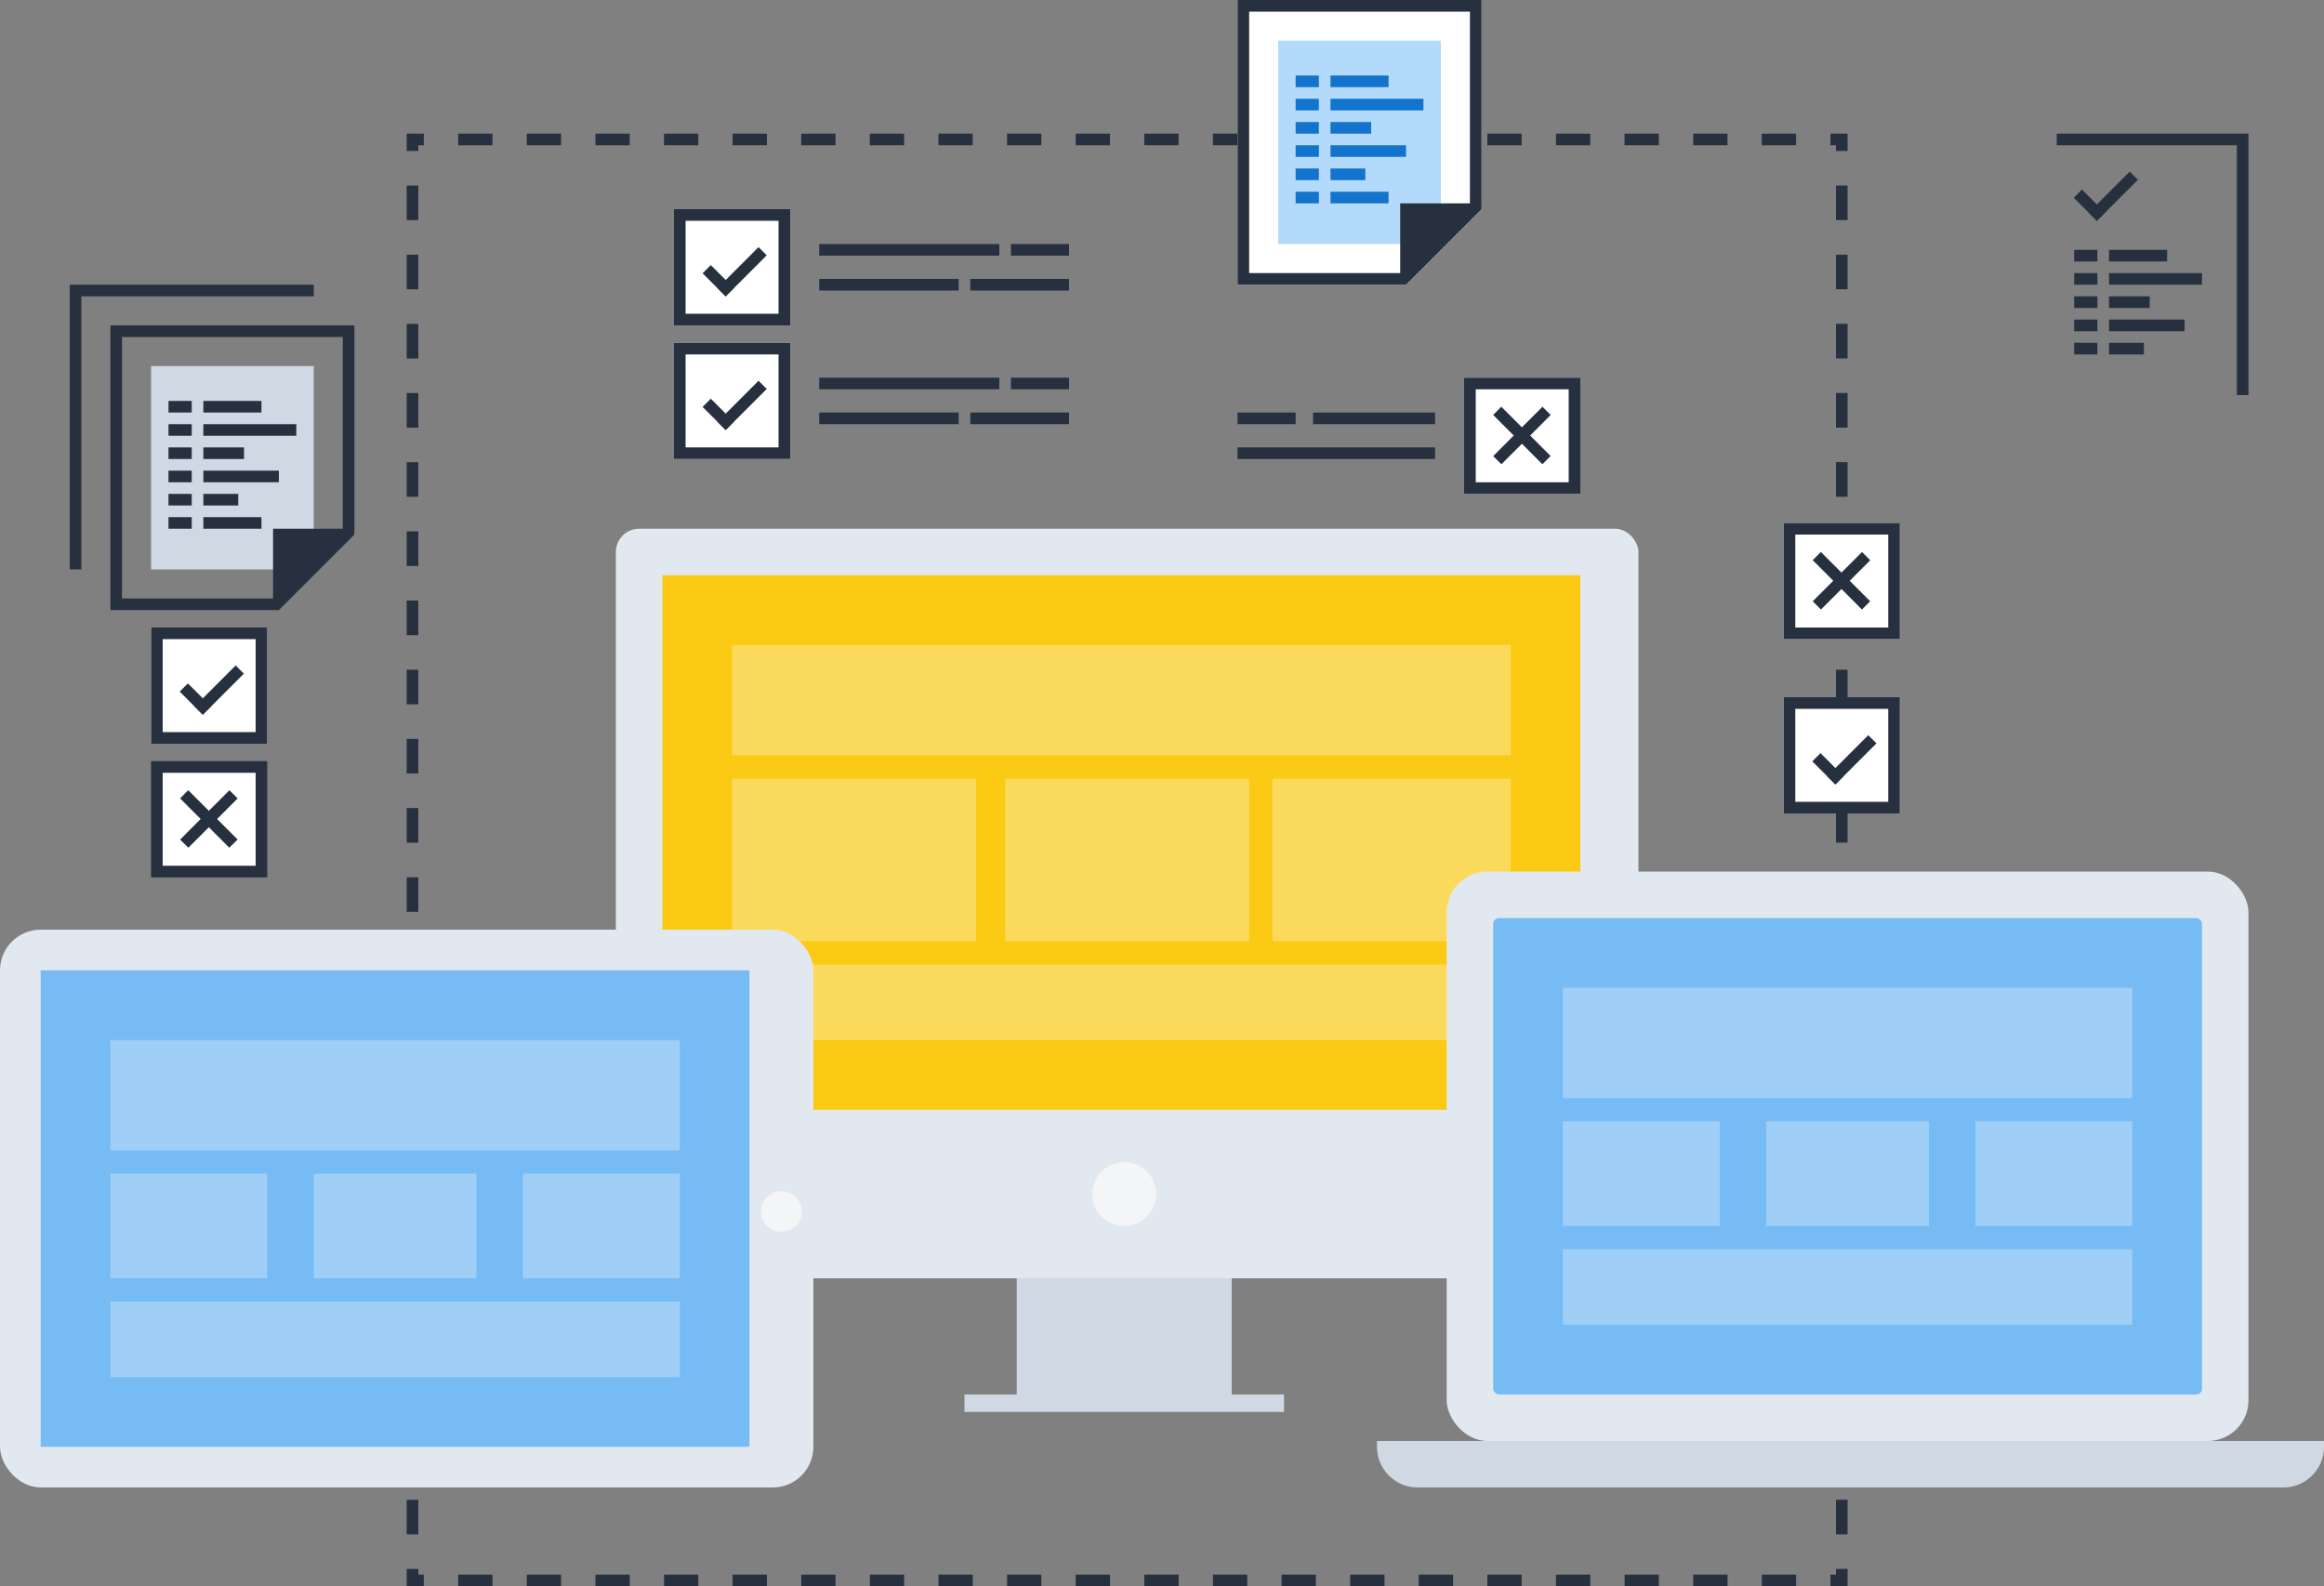 <svg xmlns="http://www.w3.org/2000/svg" width="400" height="273" fill="none" viewBox="0 0 400 273"><rect x="0" y="0" width="400" height="273" fill="#808080" stroke="none"/><path fill="#27303F" fill-rule="evenodd" d="M70 25.98V23h2.95v2H72v.98h-2zM84.76 23h-5.9v2h5.9v-2zm5.9 0v2h5.91v-2h-5.9zm11.82 0v2h5.9v-2h-5.9zm11.8 0v2h5.91v-2h-5.9zm11.81 0v2H132v-2h-5.9zm11.81 0v2h5.91v-2h-5.9zm11.81 0v2h5.9v-2h-5.9zm11.81 0v2h5.9v-2h-5.9zm11.81 0v2h5.9v-2h-5.9zm11.81 0v2h5.9v-2h-5.9zm11.81 0v2h5.9v-2h-5.9zm11.81 0v2h5.9v-2h-5.9zm11.81 0v2h5.9v-2h-5.9zm11.81 0v2h5.9v-2h-5.9zm11.81 0v2h5.9v-2h-5.9zM256 23v2h5.9v-2H256zm11.81 0v2h5.9v-2h-5.9zm11.8 0v2h5.91v-2h-5.9zm11.82 0v2h5.9v-2h-5.9zm11.8 0v2h5.91v-2h-5.9zm11.82 0v2h.95v.98h2V23h-2.95zm2.95 8.93h-2v5.95h2v-5.95zm0 11.9h-2v5.96h2v-5.96zm0 11.9h-2v5.96h2v-5.95zm0 11.91h-2v5.96h2v-5.96zm0 11.9h-2v5.96h2v-5.95zm0 11.91h-2v5.95h2v-5.95zm0 11.9h-2v5.96h2v-5.95zm0 11.91h-2v5.95h2v-5.95zm0 11.9h-2v5.96h2v-5.95zm0 11.91h-2v5.95h2v-5.95zm0 11.9h-2v5.96h2v-5.95zm0 11.91h-2v5.95h2v-5.95zm0 11.9h-2v5.96h2v-5.95zm0 11.91h-2v5.95h2v-5.95zm0 11.9h-2v5.96h2v-5.96zm0 11.91h-2v5.95h2v-5.95zm0 11.9h-2v5.96h2v-5.96zm0 11.91h-2v5.95h2v-5.95zm0 11.9h-2v5.96h2v-5.96zm0 11.9h-2v5.96h2v-5.95zm0 11.91h-2v.98h-.95v2H318v-2.98zm-8.86 2.98v-2h-5.9v2h5.9zm-11.8 0v-2h-5.91v2h5.9zm-11.82 0v-2h-5.9v2h5.9zm-11.8 0v-2h-5.91v2h5.9zm-11.82 0v-2H256v2h5.9zm-11.8 0v-2h-5.91v2h5.9zm-11.81 0v-2h-5.9v2h5.9zm-11.81 0v-2h-5.9v2h5.9zm-11.81 0v-2h-5.9v2h5.9zm-11.81 0v-2h-5.9v2h5.9zm-11.81 0v-2h-5.9v2h5.9zm-11.81 0v-2h-5.9v2h5.9zm-11.81 0v-2h-5.9v2h5.9zm-11.81 0v-2h-5.9v2h5.9zm-11.81 0v-2h-5.9v2h5.9zM132 273v-2h-5.9v2h5.9zm-11.81 0v-2h-5.9v2h5.9zm-11.8 0v-2h-5.91v2h5.9zm-11.82 0v-2h-5.9v2h5.9zm-11.8 0v-2h-5.91v2h5.9zm-11.82 0v-2H72v-.98h-2V273h2.95zM70 264.07h2v-5.95h-2v5.95zm0-11.9h2v-5.96h-2v5.96zm0-11.9h2v-5.96h-2v5.95zm0-11.91h2v-5.96h-2v5.96zm0-11.9h2v-5.96h-2v5.95zm0-11.91h2v-5.96h-2v5.96zm0-11.9h2v-5.96h-2v5.95zm0-11.91h2v-5.95h-2v5.95zm0-11.9h2v-5.96h-2v5.95zm0-11.91h2v-5.95h-2v5.95zm0-11.9h2v-5.96h-2v5.95zm0-11.91h2v-5.95h-2v5.95zm0-11.9h2v-5.96h-2v5.95zm0-11.91h2v-5.95h-2v5.95zm0-11.9h2v-5.96h-2v5.95zm0-11.91h2v-5.95h-2v5.95zm0-11.9h2v-5.96h-2v5.96zm0-11.9h2v-5.96h-2v5.95zm0-11.91h2v-5.96h-2v5.96zm0-11.9h2v-5.96h-2v5.95z" clip-rule="evenodd"/><rect width="176" height="129" x="106" y="91" fill="#E2E8F0" rx="4"/><path fill="#CFD8E3" d="M175 220h37v20h-37z"/><circle cx="193.5" cy="205.5" r="5.5" fill="#F4F5F7"/><path fill="#FACA15" d="M114 99h158v92H114z"/><g fill="#fff" opacity=".3"><path d="M126 111h134v19H126zM126 166h134v13H126zM126 134h42v28h-42zM173 134h42v28h-42zM219 134h41v28h-41z"/></g><path fill="#CFD8E3" d="M166 240h55v3h-55z"/><rect width="138" height="98" x="249" y="150" fill="#E2E8F0" rx="7"/><rect width="122" height="82" x="257" y="158" fill="#76BBF4" rx="1"/><g fill="#fff" opacity=".3"><path d="M269 170h98v19h-98zM269 215h98v13h-98zM269 193h27v18h-27zM304 193h28v18h-28zM340 193h27v18h-27z"/></g><path fill="#CFD8E3" d="M237 248h163v1a7 7 0 01-7 7H244a7 7 0 01-7-7v-1z"/><rect width="140" height="96" y="160" fill="#E2E8F0" rx="7"/><path fill="#76BBF4" d="M7 167h122v82H7z"/><g fill="#fff" opacity=".3"><path d="M19 179h98v19H19zM19 224h98v13H19zM19 202h27v18H19zM54 202h28v18H54zM90 202h27v18H90z"/></g><circle cx="134.5" cy="208.5" r="3.5" fill="#F4F5F7"/><path fill="#fff" stroke="#27303F" stroke-width="2" d="M27 132h18v18H27v-18z"/><path fill="#27303F" d="M31 137.41L32.4 136l8.49 8.48-1.42 1.42z"/><path fill="#27303F" d="M39.49 136l1.41 1.42-8.48 8.48L31 144.5z"/><path fill="#fff" d="M307 90h20v20h-20V90z"/><path fill="#27303F" fill-rule="evenodd" d="M325 92h-16v16h16V92zm-18-2v20h20V90h-20z" clip-rule="evenodd"/><path fill="#27303F" d="M312 96.41L313.4 95l8.49 8.48-1.42 1.42z"/><path fill="#27303F" d="M320.49 95l1.41 1.42-8.48 8.48-1.42-1.41z"/><path fill="#fff" d="M252 65h20v20h-20V65z"/><path fill="#27303F" fill-rule="evenodd" d="M270 67h-16v16h16V67zm-18-2v20h20V65h-20z" clip-rule="evenodd"/><path fill="#27303F" d="M257 71.41L258.4 70l8.49 8.48-1.42 1.42z"/><path fill="#27303F" d="M265.49 70l1.41 1.42-8.48 8.48L257 78.5z"/><path fill="#fff" d="M26 108h20v20H26v-20z"/><path fill="#27303F" fill-rule="evenodd" d="M44 110H28v16h16v-16zm-18-2v20h20v-20H26z" clip-rule="evenodd"/><path fill="#27303F" d="M32.34 117.62l3.98 3.97-1.42 1.42-3.97-3.98z"/><path fill="#27303F" d="M40.56 114.53l1.41 1.41-7.07 7.07-1.41-1.41z"/><path fill="#CFD8E3" d="M26 63h28v35H26z"/><path fill="#27303F" fill-rule="evenodd" d="M59 58H21v45h26.17L59 91.17V58zm2 34l-13 13H19V56h42v36z" clip-rule="evenodd"/><path fill="#27303F" d="M12 49h2v49h-2zM14 49h40v2H14z"/><path fill="#27303F" stroke="#27303F" stroke-width="2" d="M48 92h10.59L48 102.59V92z"/><path fill="#27303F" d="M29 69h4v2h-4zM29 73h4v2h-4zM29 77h4v2h-4zM29 81h4v2h-4zM29 85h4v2h-4zM29 89h4v2h-4zM35 69h10v2H35zM35 73h16v2H35zM35 77h7v2h-7zM35 81h13v2H35zM35 85h6v2h-6zM35 89h10v2H35zM358.34 32.62l3.98 3.97-1.42 1.42-3.97-3.98z"/><path fill="#27303F" d="M366.56 29.53l1.41 1.41-7.07 7.07-1.41-1.41zM385 25h2v43h-2zM354 23h33v2h-33zM357 43h4v2h-4zM357 47h4v2h-4zM357 51h4v2h-4zM357 55h4v2h-4zM357 59h4v2h-4zM363 43h10v2h-10zM363 47h16v2h-16zM363 51h7v2h-7zM363 55h13v2h-13zM363 59h6v2h-6z"/><path fill="#fff" d="M213 0h42v36l-13 13h-29V0z"/><path fill="#27303F" fill-rule="evenodd" d="M253 2h-38v45h26.17L253 35.17V2zm2 34l-13 13h-29V0h42v36z" clip-rule="evenodd"/><path fill="#B3DAFA" d="M220 7h28v35h-28z"/><path fill="#27303F" stroke="#27303F" stroke-width="2" d="M242 36h10.59L242 46.59V36z"/><path fill="#1274CC" d="M223 13h4v2h-4zM223 17h4v2h-4zM223 21h4v2h-4zM223 25h4v2h-4zM223 29h4v2h-4zM223 33h4v2h-4zM229 13h10v2h-10zM229 17h16v2h-16zM229 21h7v2h-7zM229 25h13v2h-13zM229 29h6v2h-6zM229 33h10v2h-10z"/><path fill="#27303F" d="M213 71h10v2h-10zM226 71h21v2h-21zM213 77h34v2h-34z"/><path fill="#fff" d="M116 36h20v20h-20V36z"/><path fill="#27303F" fill-rule="evenodd" d="M134 38h-16v16h16V38zm-18-2v20h20V36h-20z" clip-rule="evenodd"/><path fill="#27303F" d="M122.34 45.62l3.98 3.97-1.42 1.42-3.97-3.98z"/><path fill="#27303F" d="M130.56 42.53l1.41 1.41-7.07 7.07-1.41-1.41z"/><path fill="#fff" d="M307 120h20v20h-20v-20z"/><path fill="#27303F" fill-rule="evenodd" d="M325 122h-16v16h16v-16zm-18-2v20h20v-20h-20z" clip-rule="evenodd"/><path fill="#27303F" d="M313.34 129.62l3.98 3.97-1.42 1.42-3.97-3.98z"/><path fill="#27303F" d="M321.56 126.53l1.41 1.41-7.07 7.07-1.41-1.41z"/><path fill="#fff" d="M116 59h20v20h-20V59z"/><path fill="#27303F" fill-rule="evenodd" d="M134 61h-16v16h16V61zm-18-2v20h20V59h-20z" clip-rule="evenodd"/><path fill="#27303F" d="M122.34 68.62l3.98 3.97-1.42 1.42-3.97-3.98z"/><path fill="#27303F" d="M130.56 65.53l1.41 1.41-7.07 7.07-1.41-1.41zM141 42h31v2h-31zM141 48h24v2h-24zM141 65h31v2h-31zM141 71h24v2h-24zM174 42h10v2h-10zM167 48h17v2h-17zM174 65h10v2h-10zM167 71h17v2h-17z"/></svg>